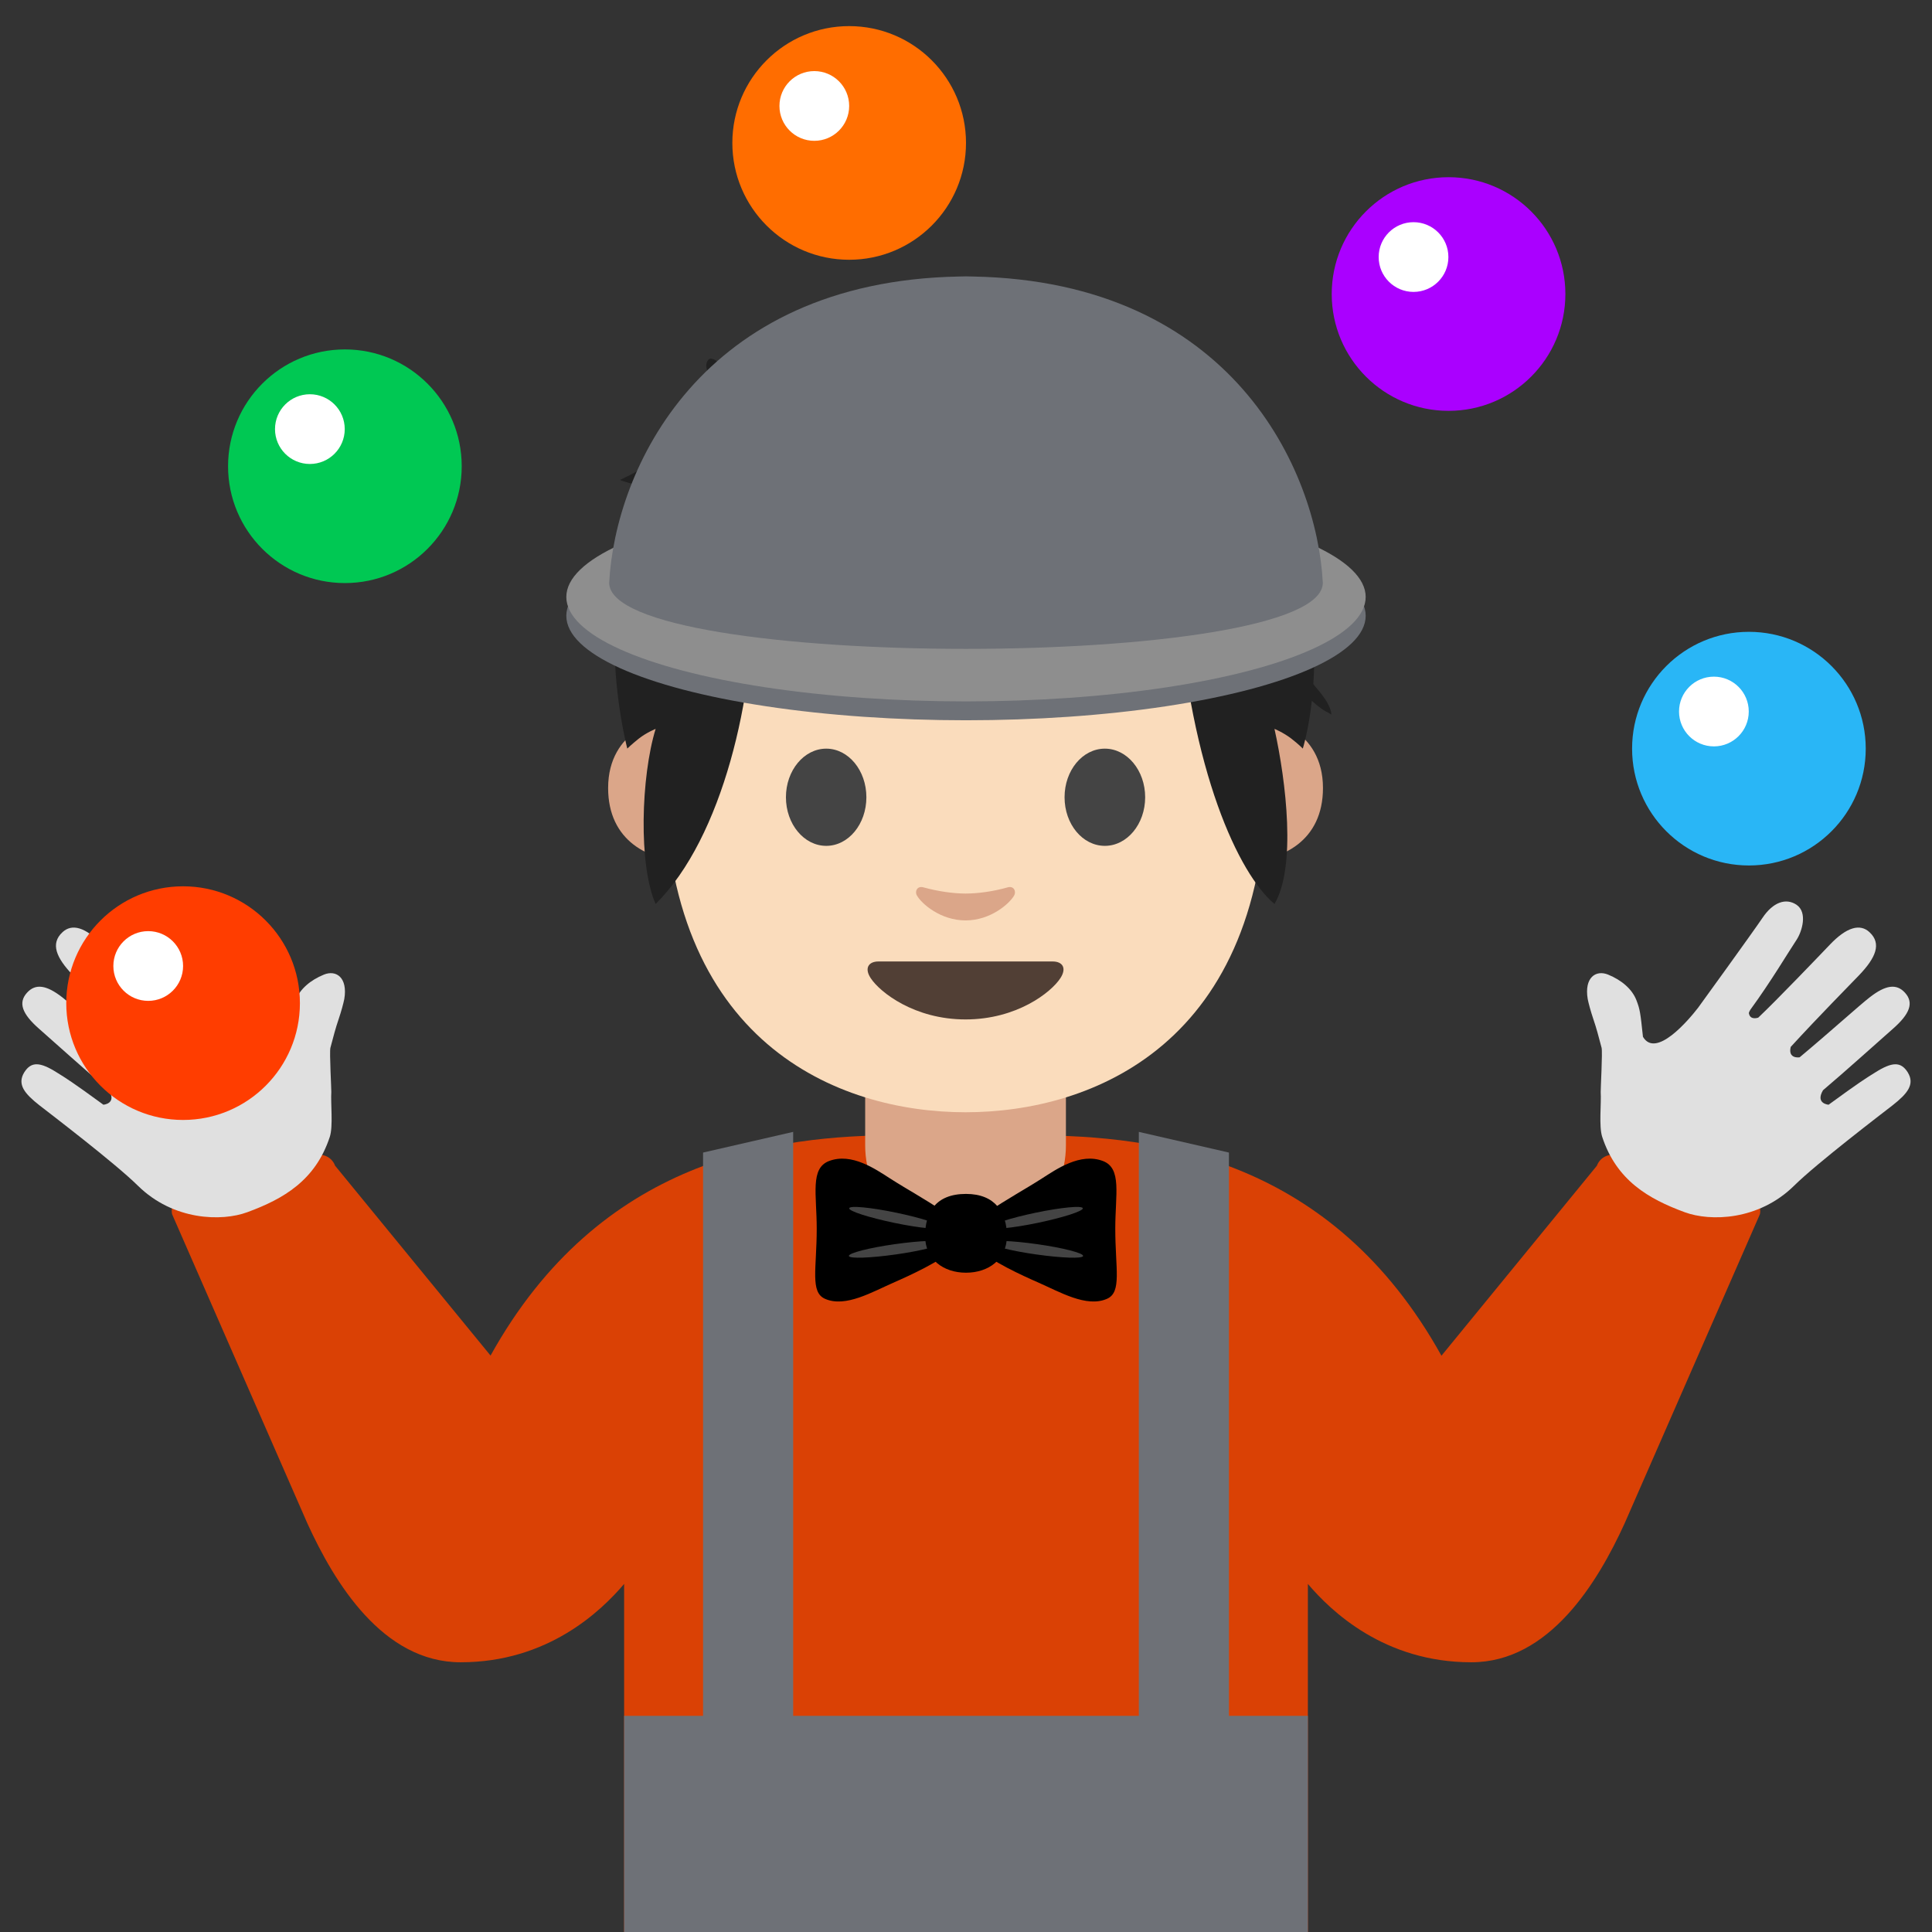 <?xml version='1.0' encoding='utf-8'?>
<svg xmlns="http://www.w3.org/2000/svg" width="128" height="128" version="1.1" xml:space="preserve" style="fill-rule:evenodd;clip-rule:evenodd;stroke-linejoin:round;stroke-miterlimit:2;" viewBox="0 0 128 128"><rect x="0" y="0" width="128" height="128" fill="#333333" stroke="none"/><path d="M59.57,75.21C51.32,75.21 39.75,76.76 32.5,89.81L22.2,77.23C22,76.68 21.4,76.38 20.84,76.56L12.15,79.17C11.61,79.34 11.29,79.89 11.4,80.44C11.4,80.44 20.36,100.91 20.37,100.94C22.16,104.86 25.36,110.13 30.52,110.13C36.29,110.13 39.81,106.75 41.35,104.94L41.35,128L64,128L64,74.97C59.57,75.05 61.42,75.21 59.57,75.21Z" style="fill:#da4105;fill-rule:nonzero;" /><path d="M21.46,64.57C20.58,64.93 19.86,65.52 19.57,66.3C19.35,66.88 19.32,67.09 19.15,68.69C18.3,70.14 16.15,67.61 15.5,66.77C15.46,66.72 11.82,61.69 11.23,60.81C10.54,59.78 9.69,59.47 8.98,59.94C8.22,60.45 8.62,61.73 8.97,62.26C9.51,63.07 10.69,65.06 12.03,66.89C12.03,66.89 12.15,67.08 12.13,67.14C12.04,67.62 11.51,67.42 11.51,67.42C10.27,66.25 7.42,63.27 6.77,62.59C5.65,61.41 4.76,61.18 4.14,61.76C3.32,62.52 3.73,63.46 4.83,64.61C5.49,65.3 7.53,67.36 9.36,69.36C9.56,70.18 8.77,70.05 8.77,70.05C6.78,68.39 4.76,66.56 4.12,66.07C3.09,65.27 2.36,65.14 1.79,65.77C1.19,66.43 1.46,67.17 2.59,68.16C3.4,68.87 5.9,71.12 7.22,72.23C7.75,73.13 6.85,73.19 6.85,73.19C4.81,71.7 4.34,71.41 3.79,71.07C2.64,70.34 2.07,70.32 1.61,71.04C1.11,71.85 1.65,72.47 2.6,73.22C3.24,73.72 7.6,77.04 9.13,78.55C11.48,80.87 14.69,80.94 16.39,80.31C18.78,79.43 20.9,78.21 21.85,75.32C22.08,74.62 21.9,73.08 21.95,72.35C21.96,72.23 21.82,69.69 21.89,69.42C22.07,68.72 22.26,68.03 22.43,67.54C22.61,67.01 22.76,66.45 22.81,66.19C23.05,64.76 22.27,64.24 21.46,64.57Z" style="fill:#e0e0e0;fill-rule:nonzero;" /><path d="M64,74.97L64,128L86.65,128L86.65,104.94C88.19,106.75 91.71,110.13 97.48,110.13C102.64,110.13 105.84,104.86 107.63,100.94C107.64,100.91 116.6,80.44 116.6,80.44C116.71,79.89 116.39,79.34 115.85,79.17L107.16,76.56C106.6,76.38 106,76.68 105.8,77.23L95.5,89.82C88.25,76.77 76.68,75.22 68.43,75.22C66.58,75.21 68.43,75.05 64,74.97Z" style="fill:#da4105;fill-rule:nonzero;" /><path d="M106.54,64.57C107.42,64.93 108.14,65.52 108.43,66.3C108.65,66.88 108.68,67.09 108.85,68.69C109.7,70.14 111.85,67.61 112.5,66.77C112.54,66.72 116.18,61.69 116.77,60.81C117.46,59.78 118.31,59.47 119.02,59.94C119.78,60.45 119.38,61.73 119.03,62.26C118.49,63.07 117.31,65.06 115.97,66.89C115.97,66.89 115.85,67.08 115.87,67.14C115.96,67.62 116.49,67.42 116.49,67.42C117.73,66.25 120.58,63.27 121.23,62.59C122.35,61.41 123.24,61.18 123.86,61.76C124.68,62.52 124.27,63.46 123.17,64.61C122.51,65.3 120.47,67.36 118.64,69.36C118.44,70.18 119.23,70.05 119.23,70.05C121.22,68.39 123.24,66.56 123.88,66.07C124.91,65.27 125.64,65.14 126.21,65.77C126.81,66.43 126.54,67.17 125.41,68.16C124.6,68.87 122.1,71.12 120.78,72.23C120.25,73.13 121.15,73.19 121.15,73.19C123.19,71.7 123.66,71.41 124.21,71.07C125.36,70.34 125.93,70.32 126.39,71.04C126.89,71.85 126.35,72.47 125.4,73.22C124.76,73.72 120.4,77.04 118.87,78.55C116.52,80.87 113.31,80.94 111.61,80.31C109.22,79.43 107.1,78.21 106.15,75.32C105.92,74.62 106.1,73.08 106.05,72.35C106.04,72.23 106.18,69.69 106.11,69.42C105.93,68.72 105.74,68.03 105.57,67.54C105.39,67.01 105.24,66.45 105.19,66.19C104.95,64.76 105.73,64.24 106.54,64.57Z" style="fill:#e0e0e0;fill-rule:nonzero;" /><path d="M63.97,82.53C60.3,82.53 57.32,79.55 57.32,75.88L57.32,70.19L70.62,70.19L70.62,75.88C70.62,79.55 67.64,82.53 63.97,82.53Z" style="fill:#dba689;fill-rule:nonzero;" /><g><path d="M83.98,47.62C83.98,47.62 87.65,48.26 87.65,52.21C87.65,55.7 84.97,57.07 82.3,57.07L82.3,47.62L83.98,47.62ZM43.96,47.62C43.96,47.62 40.29,48.26 40.29,52.21C40.29,55.7 42.97,57.07 45.64,57.07L45.64,47.62L43.96,47.62Z" style="fill:#dba689;fill-rule:nonzero;" /></g><path d="M63.97,21.74C48.16,21.74 44.02,34 44.02,51.22C44.02,69.08 55.5,73.69 63.97,73.69C72.32,73.69 83.92,69.21 83.92,51.22C83.92,34 79.78,21.74 63.97,21.74Z" style="fill:#fadcbc;fill-rule:nonzero;" /><path d="M57.4,52.82C57.4,54.6 56.21,56.04 54.74,56.04C53.27,56.04 52.07,54.6 52.07,52.82C52.07,51.04 53.27,49.6 54.74,49.6C56.21,49.6 57.4,51.04 57.4,52.82M70.53,52.82C70.53,54.6 71.72,56.04 73.2,56.04C74.67,56.04 75.87,54.6 75.87,52.82C75.87,51.04 74.67,49.6 73.2,49.6C71.72,49.6 70.53,51.04 70.53,52.82" style="fill:#444;fill-rule:nonzero;" /><path d="M69.74,63.7L58.2,63.7C57.54,63.7 57.25,64.15 57.69,64.81C58.3,65.74 60.58,67.54 63.97,67.54C67.36,67.54 69.64,65.75 70.25,64.81C70.69,64.14 70.4,63.7 69.74,63.7Z" style="fill:#513f35;fill-rule:nonzero;" /><path d="M66.76,58.79C65.78,59.07 64.76,59.2 63.97,59.2C63.18,59.2 62.16,59.06 61.18,58.79C60.76,58.67 60.59,59.07 60.75,59.33C61.06,59.88 62.32,60.98 63.97,60.98C65.63,60.98 66.88,59.87 67.19,59.33C67.34,59.07 67.18,58.67 66.76,58.79Z" style="fill:#dba689;fill-rule:nonzero;" /><g transform="matrix(0.637,0,0,0.637,61.587,12.785)"><path d="M-18.81,19.165C-13.821,15.205 -6.835,11.867 3.006,11.672C3.006,11.672 3.475,11.653 3.691,11.653C3.886,11.653 4.373,11.672 4.373,11.672C11.486,11.872 17.321,13.697 21.985,16.23C23.541,16.721 25.034,17.36 26.327,18.1C27.113,18.549 27.826,19.048 28.533,19.612C28.679,19.729 29.216,20.025 29.264,20.203C29.319,20.402 28.853,20.173 28.646,20.155C28.35,20.13 28.05,20.109 27.753,20.071L27.656,20.06C28.809,21.012 29.849,21.995 30.776,22.977C31.294,23.289 31.807,23.631 32.313,24.014C32.941,24.488 33.455,25.071 33.948,25.677C34.118,25.887 34.294,26.092 34.442,26.32C34.535,26.463 34.883,26.731 34.715,26.75C34.401,26.786 34.023,26.62 33.682,26.511C34.619,27.83 35.346,29.081 35.872,30.174C37.723,34.027 38.805,37.759 39.396,41.172C40.512,42.665 41.42,44.292 41.587,45.891C41.613,46.138 41.202,45.577 41.002,45.434C40.629,45.166 40.235,44.933 39.851,44.683C40.057,47.074 40.038,49.239 39.912,51.09C40.619,51.95 41.669,53.074 41.793,54.208C41.803,54.311 41.604,54.122 41.512,54.076C41.254,53.948 41.019,53.828 40.784,53.657C40.428,53.399 40.082,53.12 39.757,52.82C39.409,55.929 38.818,57.787 38.818,57.787C38.818,57.787 38.409,57.359 37.629,56.753C36.789,56.109 35.872,55.738 35.872,55.738C37.097,61.271 38.139,70.122 35.872,73.95C32.182,70.854 27.159,60.256 25.788,42.101C24.534,43.199 23.258,44.185 22.157,44.652C22.237,44.985 22.316,45.317 22.421,45.629C22.541,45.986 22.683,46.338 22.857,46.671C22.95,46.847 23.36,47.214 23.163,47.183C22.685,47.111 21.958,46.377 21.534,46.115C20.677,45.583 19.776,45.141 18.824,44.843C17.884,44.784 16.945,44.694 16.021,44.535C16.367,45.694 16.648,46.876 16.75,48.08C16.786,48.508 16.83,49.753 16.501,50.053C16.501,50.053 16.188,49.633 16.163,49.596C15.949,49.29 15.731,48.986 15.513,48.684C14.887,47.82 14.264,46.962 13.543,46.172C12.205,44.704 10.821,43.317 9.285,42.132C7.803,41.459 6.32,40.79 4.752,40.308C2.668,39.665 0.524,39.577 -1.604,39.189C-1.975,39.12 -2.344,39.034 -2.709,38.935C-2.923,38.943 -3.137,38.952 -3.349,38.964C-2.135,41.901 -1.728,45.155 -2.665,48.195C-3.082,49.545 -3.695,50.832 -4.498,51.992C-4.558,52.078 -5.133,52.919 -5.286,52.856C-5.724,52.673 -6.384,51.254 -6.659,50.854C-7.69,49.354 -8.785,47.809 -10.085,46.522C-12.477,44.149 -15.36,42.591 -18.32,41.153C-18.139,52.168 -21.508,67.049 -28.492,73.95C-30.293,69.911 -30.016,60.707 -28.492,55.738C-28.492,55.738 -29.429,56.109 -30.247,56.753C-31.008,57.359 -31.439,57.787 -31.439,57.787C-31.439,57.787 -32.762,52.835 -32.781,46.577C-33.133,46.887 -33.767,47.681 -34.167,47.744C-34.284,47.763 -34.146,47.507 -34.133,47.388C-34.1,47.103 -34.054,46.818 -34.008,46.535C-33.901,45.876 -33.76,45.222 -33.574,44.579C-33.326,43.715 -32.972,42.906 -32.557,42.128C-32.135,38.176 -31.041,34.056 -28.729,30.528C-29.2,30.492 -29.657,30.444 -30.089,30.392C-30.643,30.323 -31.198,30.207 -31.722,30.014C-31.79,29.989 -32.152,29.907 -32.175,29.834C-32.175,29.834 -31.175,29.35 -31.022,29.268C-29.758,28.597 -28.511,27.838 -27.284,27.098C-26.643,26.71 -25.991,26.276 -25.347,25.811C-24.217,24.375 -22.877,22.836 -21.284,21.318C-21.72,20.972 -22.108,20.547 -22.433,20.018C-22.8,19.417 -23.144,18.725 -23.228,18.016C-23.257,17.775 -23.091,17.159 -22.682,17.238C-21.597,17.446 -21.108,19.014 -19.932,19.28C-19.634,19.347 -19.213,19.27 -18.81,19.165Z" style="fill:#212121;fill-rule:nonzero;" /></g><g><ellipse cx="64" cy="40.8" rx="26.48" ry="6.92" style="fill:#6e7177;" /><ellipse cx="64" cy="39.55" rx="26.48" ry="6.92" style="fill:#8e8e8e;" /><path id="a" d="M87.64,38.61C87.25,31.16 81.63,18.64 64.46,18.32C64.46,18.32 64.14,18.31 64,18.31C63.86,18.31 63.54,18.32 63.54,18.32C46.37,18.64 40.75,31.16 40.36,38.61C40.36,44.45 87.64,44.45 87.64,38.61Z" style="fill:#6e7177;fill-rule:nonzero;" /></g><rect x="41.35" y="113.68" width="45.3" height="14.32" style="fill:#6e7177;fill-rule:nonzero;" /><g><path d="M52.55,122.14L46.58,122.14L46.58,76.36L52.55,74.99L52.55,122.14ZM81.42,122.14L75.45,122.14L75.45,74.99L81.42,76.36L81.42,122.14Z" style="fill:#6e7177;fill-rule:nonzero;" /></g><g><path d="M65.48,80.28C66.71,79.44 67.87,78.82 69.04,78.07C69.98,77.47 71.57,76.35 73.07,76.92C74.34,77.4 73.89,79.13 73.89,81.4C73.89,84.06 74.34,85.61 73.34,86.05C71.98,86.65 70.21,85.59 68.72,84.94C67.87,84.57 65.45,83.47 65.04,82.83C64.62,82.19 64.64,80.69 65.48,80.28Z" style="fill-rule:nonzero;" /><path d="M71.74,80.05C71.77,80.24 70.42,80.67 68.74,81.02C67.06,81.37 65.67,81.5 65.64,81.31C65.61,81.12 66.96,80.69 68.64,80.34C70.32,79.99 71.71,79.86 71.74,80.05ZM71.76,83.21C71.74,83.4 70.35,83.35 68.65,83.11C66.95,82.87 65.59,82.52 65.61,82.33C65.63,82.14 67.02,82.19 68.72,82.43C70.42,82.67 71.78,83.02 71.76,83.21Z" style="fill:#444;fill-rule:nonzero;" /><g><path d="M62.52,80.28C61.29,79.44 60.13,78.82 58.96,78.07C58.02,77.47 56.43,76.35 54.93,76.92C53.66,77.4 54.11,79.13 54.11,81.4C54.11,84.06 53.66,85.61 54.66,86.05C56.02,86.65 57.79,85.59 59.28,84.94C60.13,84.57 62.55,83.47 62.96,82.83C63.38,82.19 63.36,80.69 62.52,80.28Z" style="fill-rule:nonzero;" /><path d="M56.26,80.05C56.23,80.24 57.58,80.67 59.26,81.02C60.94,81.37 62.33,81.5 62.36,81.31C62.39,81.12 61.04,80.69 59.36,80.34C57.68,79.99 56.29,79.86 56.26,80.05ZM56.24,83.21C56.26,83.4 57.65,83.35 59.35,83.11C61.05,82.87 62.41,82.52 62.39,82.33C62.37,82.14 60.98,82.19 59.28,82.43C57.58,82.67 56.22,83.02 56.24,83.21Z" style="fill:#444;fill-rule:nonzero;" /></g><path d="M66.71,81.89C66.71,83.43 65.5,84.32 64,84.32C62.5,84.32 61.29,83.43 61.29,81.89C61.29,80.35 61.97,79.1 64,79.1C65.95,79.1 66.71,80.35 66.71,81.89Z" style="fill-rule:nonzero;" /></g><g><circle cx="12.13" cy="66.46" r="7.74" style="fill:#ff3d00;" /><circle cx="9.82" cy="64" r="2.31" style="fill:#fff;" /></g><g><circle cx="22.85" cy="30.89" r="7.74" style="fill:#00c853;" /><circle cx="20.53" cy="28.43" r="2.31" style="fill:#fff;" /></g><g><circle cx="56.26" cy="9.47" r="7.74" style="fill:#ff6d00;" /><circle cx="53.95" cy="7.02" r="2.31" style="fill:#fff;" /></g><g><circle cx="95.97" cy="19.48" r="7.74" style="fill:#a0f;" /><circle cx="93.65" cy="17.03" r="2.31" style="fill:#fff;" /></g><g><circle cx="115.87" cy="49.6" r="7.74" style="fill:#29b6f6;" /><circle cx="113.55" cy="47.14" r="2.31" style="fill:#fff;" /></g></svg>